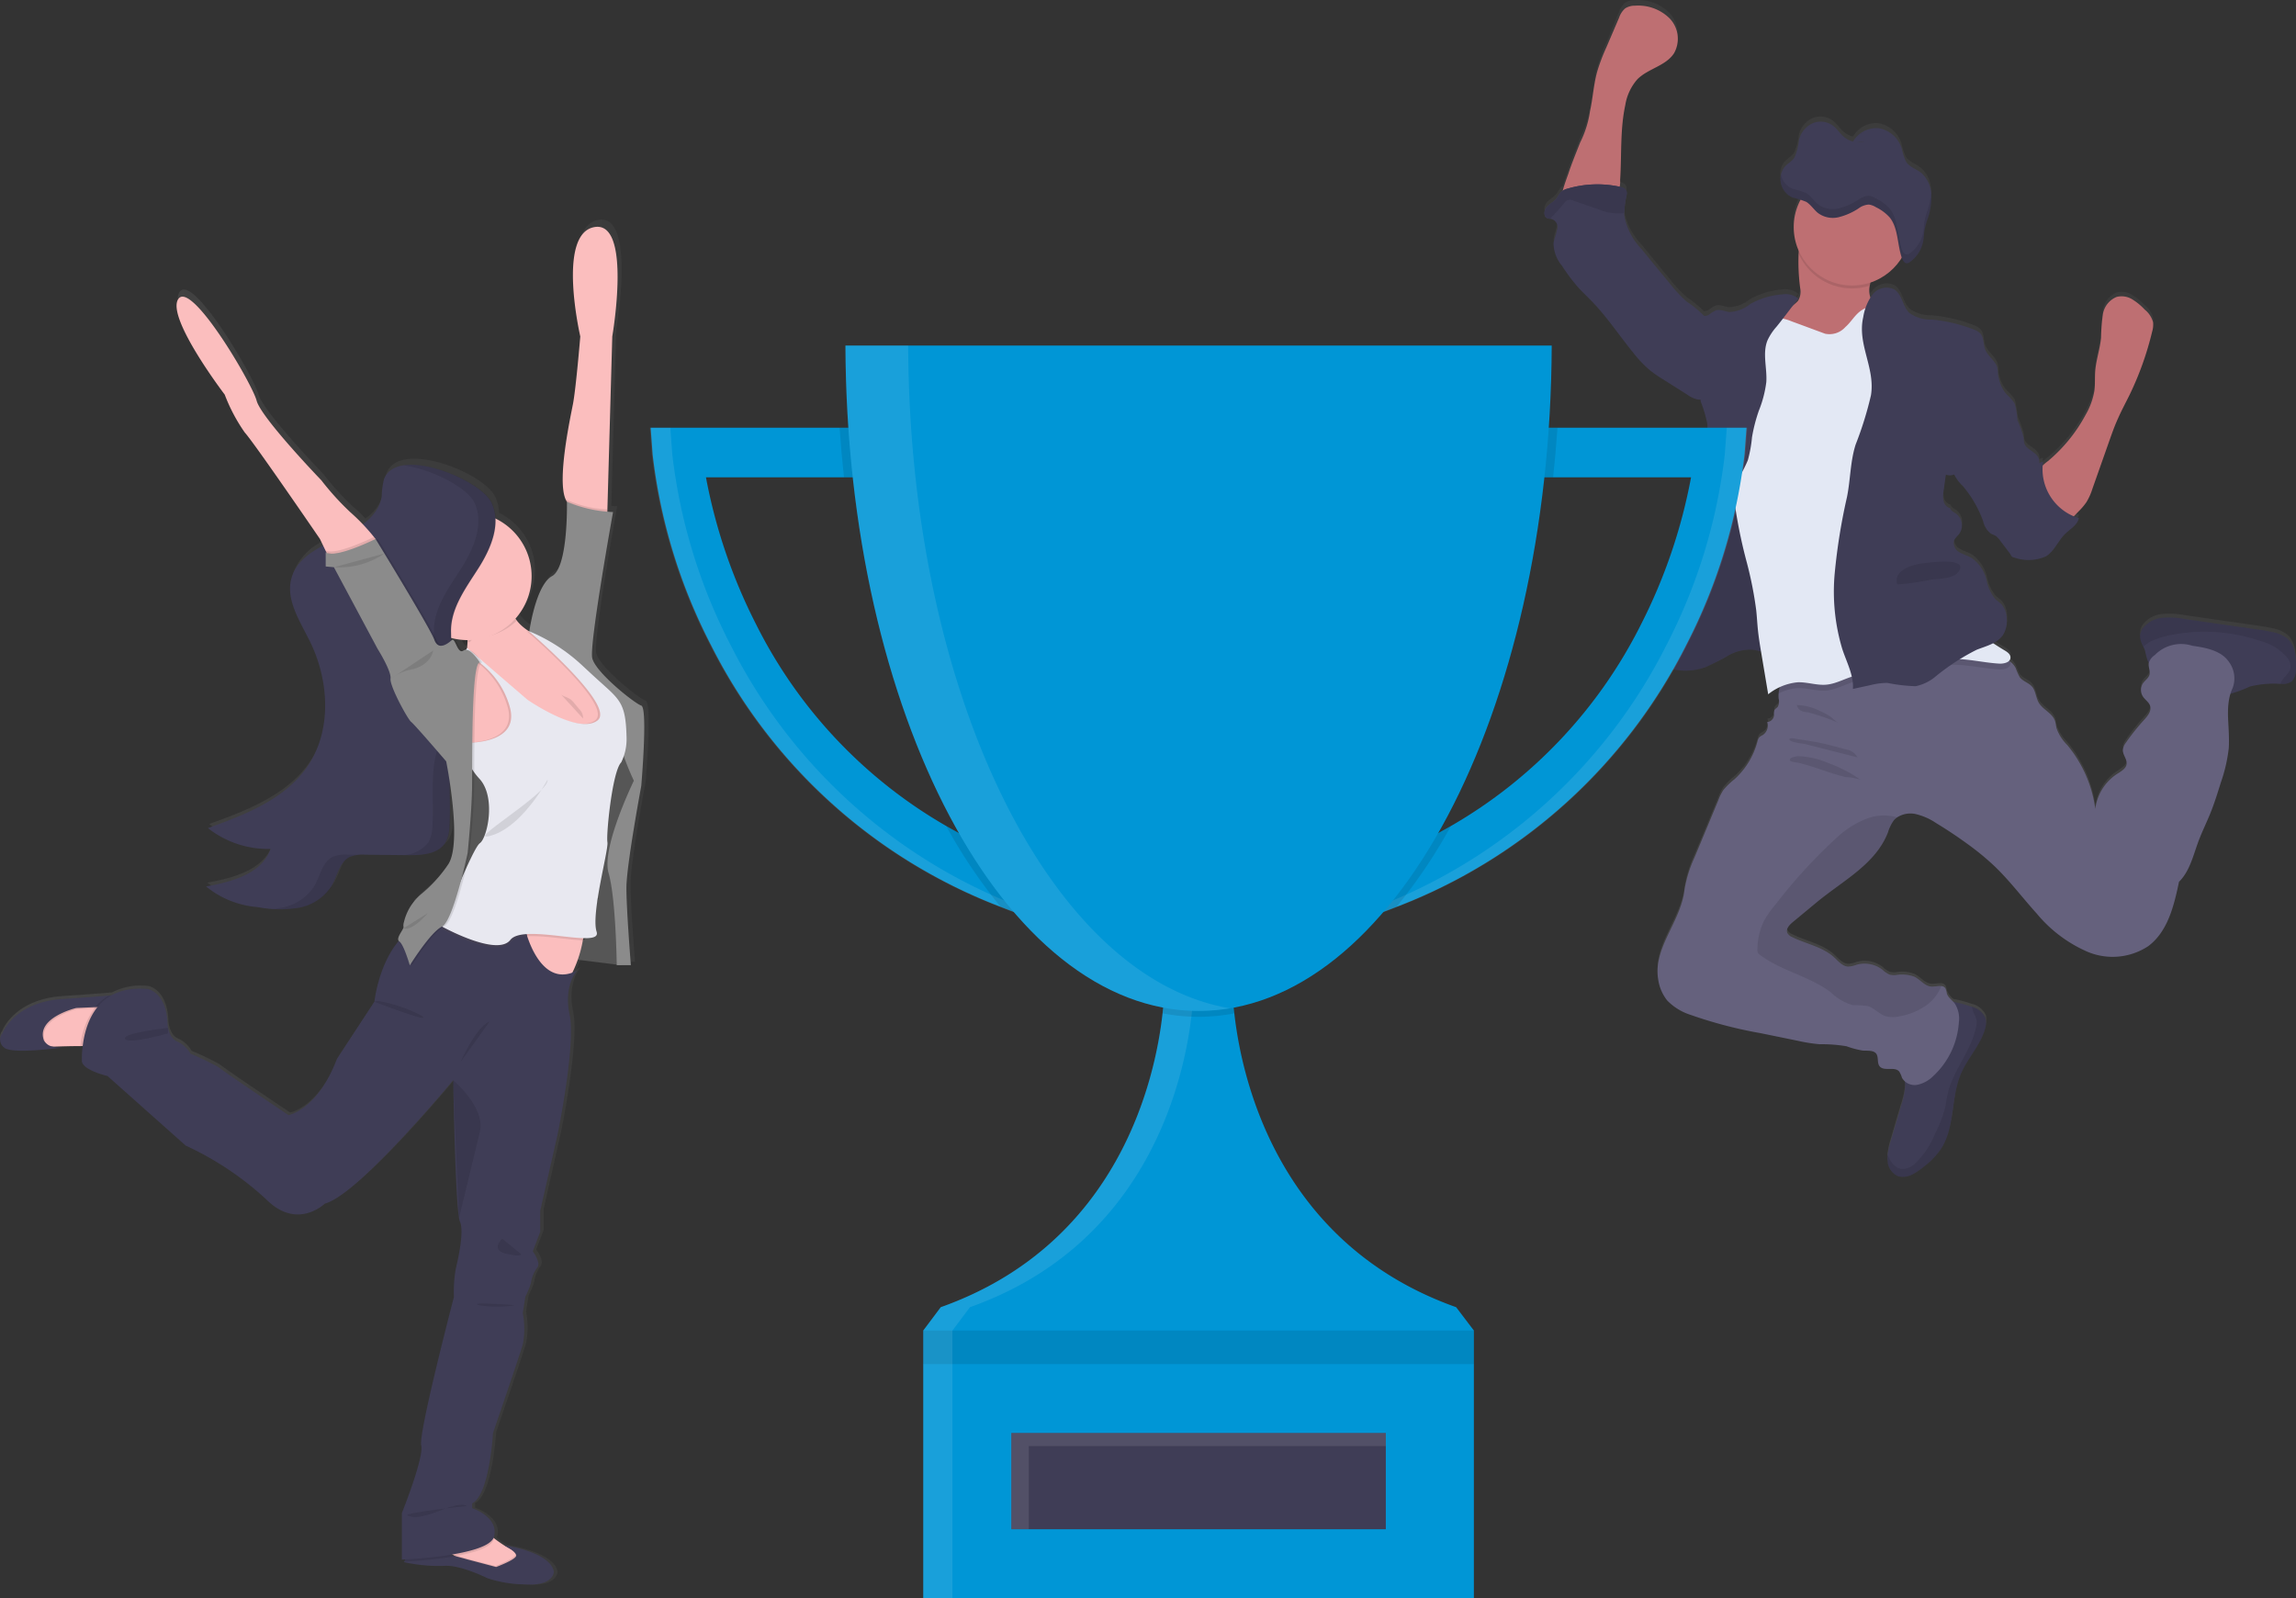 <svg xmlns="http://www.w3.org/2000/svg" xmlns:xlink="http://www.w3.org/1999/xlink" width="238.688" height="166.133" viewBox="0 0 238.688 166.133">
  <rect x="0" y="0" width="238.688" height="166.133" fill="#333333" stroke="none"/>
  <defs>
    <linearGradient id="linear-gradient" x1="0.5" y1="1" x2="0.5" gradientUnits="objectBoundingBox">
      <stop offset="0" stop-color="gray" stop-opacity="0.251"/>
      <stop offset="0.54" stop-color="gray" stop-opacity="0.122"/>
      <stop offset="1" stop-color="gray" stop-opacity="0.102"/>
    </linearGradient>
    <linearGradient id="linear-gradient-2" x1="0" y1="0.5" x2="1" y2="0.5" xlink:href="#linear-gradient"/>
  </defs>
  <g id="Group_691" data-name="Group 691" transform="translate(-45.673 -31.104)">
    <path id="Path_1184" data-name="Path 1184" d="M784.978,292.227a3.38,3.38,0,0,0-1.481-.649c-.567-.13-1.147-.212-1.723-.3L774.3,290.2a8.8,8.8,0,0,0-2.288-.121,2.9,2.9,0,0,0-1.99,1.032,1.551,1.551,0,0,0-.346.971,2.562,2.562,0,0,0,.34,1.007,3.364,3.364,0,0,1,.185.446,10.19,10.19,0,0,0,.267,1.016.859.859,0,0,0,.127.2.331.331,0,0,1,0,.052c-.082.419.182.856.064,1.259-.1.346-.44.555-.652.843a1.268,1.268,0,0,0-.03,1.4c.228.352.64.592.759,1,.155.531-.264,1.044-.637,1.453a22.529,22.529,0,0,0-1.9,2.394,1.484,1.484,0,0,0-.3.713c-.033.528.473.992.385,1.517-.07.413-.473.664-.822.91a5.117,5.117,0,0,0-2.427,3.759,13.168,13.168,0,0,0-2.937-6.675,4.773,4.773,0,0,1-1.089-1.708c-.067-.264-.079-.546-.17-.8-.3-.8-1.268-1.15-1.69-1.89-.3-.522-.3-1.192-.68-1.651s-.968-.561-1.293-1a6.422,6.422,0,0,1-.413-.934,2.043,2.043,0,0,0-.561-.674,1.641,1.641,0,0,0-.14-.1.482.482,0,0,0,.161-.358c0-.355-.352-.589-.658-.765-.394-.224-.78-.467-1.156-.719a2.7,2.7,0,0,0,1.035-.846,2.782,2.782,0,0,0,.394-1.82,2.3,2.3,0,0,0-.543-1.393c-.191-.2-.431-.349-.631-.54a4.428,4.428,0,0,1-.91-1.948,3.963,3.963,0,0,0-1.563-2.348c-.4-.234-.868-.343-1.259-.589a1.1,1.1,0,0,1-.583-1.156c.091-.3.373-.513.564-.771a1.535,1.535,0,0,0-.385-2.124c-.224-.143-.5-.267-.546-.528a.965.965,0,0,1-.7-.746,2.875,2.875,0,0,1,0-1.08q.118-.846.234-1.687a1.1,1.1,0,0,0,.843,0,7.424,7.424,0,0,0,.91,1.189,11.884,11.884,0,0,1,2.124,3.686,2.22,2.22,0,0,0,.8,1.286c.155.088.331.134.482.228a1.8,1.8,0,0,1,.473.485c.364.482.728.962,1.089,1.444l.018.073a.425.425,0,0,0,.049.121.4.4,0,0,0,.261.133,4.422,4.422,0,0,0,3.337-.115c.874-.546,1.256-1.626,2-2.348.525-.513,1.268-.91,1.417-1.632a5.373,5.373,0,0,1-.522-.191c.152-.152.3-.328.51-.528a6.43,6.43,0,0,0,.807-.962,6.2,6.2,0,0,0,.607-1.359q.877-2.5,1.76-5c.279-.789.558-1.584.91-2.351.364-.831.795-1.629,1.192-2.445a32.463,32.463,0,0,0,2.36-6.645,2.427,2.427,0,0,0,.094-.968,2.552,2.552,0,0,0-.862-1.311,6.325,6.325,0,0,0-1.292-1.071,2.124,2.124,0,0,0-1.62-.261,2.341,2.341,0,0,0-1.444,1.82,19.11,19.11,0,0,0-.188,2.427c-.109,1.168-.51,2.3-.607,3.468-.052.677,0,1.362-.082,2.039a7.438,7.438,0,0,1-.91,2.512,16.262,16.262,0,0,1-3.923,4.836c-.185.155-.376.3-.558.47a2.9,2.9,0,0,1,.039-.394,2.378,2.378,0,0,0-.385.137,1.155,1.155,0,0,0-.046-.455c-.243-.725-1.323-.91-1.517-1.647a3.364,3.364,0,0,1-.052-.552,14.049,14.049,0,0,0-.655-1.82,7.775,7.775,0,0,0-.3-1.751,4.893,4.893,0,0,0-.807-.91,3.573,3.573,0,0,1-.768-1.447c-.039-.149-.076-.3-.118-.452a2.068,2.068,0,0,0-.109-1c-.276-.686-.989-1.126-1.247-1.82-.2-.54-.112-1.214-.491-1.632a1.775,1.775,0,0,0-.719-.434,16,16,0,0,0-4.33-1.022,3.687,3.687,0,0,1-2.342-.7c-.695-.68-.728-1.9-1.541-2.427a1.841,1.841,0,0,0-2.285.531,2.878,2.878,0,0,0-.231.3,3.246,3.246,0,0,1-.064-1.244c0-.1.021-.209.03-.3a6.068,6.068,0,0,0,3.289-2.6v.018l.036.094c.088.221.228.434.434.458h0a.607.607,0,0,0,.376-.137,3.116,3.116,0,0,0,.5-.437q.115-.127.218-.264a3.433,3.433,0,0,0,.358-.607,3.606,3.606,0,0,0,.3-1.016c.055-.352.061-.713.121-1.065a6.557,6.557,0,0,1,.221-.8c.03-.088.061-.176.088-.264s.067-.206.1-.3a7.03,7.03,0,0,0,.3-1.924V246a3.2,3.2,0,0,0-1.019-2.26c-.522-.428-1.214-.607-1.6-1.186a5.647,5.647,0,0,1-.449-1.344,3.034,3.034,0,0,0-2.385-2.145,2.655,2.655,0,0,0-1.887.519h0l-.042.033h0a3.034,3.034,0,0,0-.752.837,2.5,2.5,0,0,1-1.068-.607c-.3-.282-.537-.637-.844-.91a2.169,2.169,0,0,0-2.16-.455,2.582,2.582,0,0,0-1.544,1.769,6.166,6.166,0,0,1-.485,1.866c-.27.407-.713.607-1.022.977a1.839,1.839,0,0,0-.382.81h0a2.2,2.2,0,0,0-.052.507h0a.924.924,0,0,0,.018.225v.036a1.6,1.6,0,0,0,.052.246h0a2.123,2.123,0,0,0,.452.831,2,2,0,0,0,.731.528,2.96,2.96,0,0,0,.352.112l.361.082.127.03a6.05,6.05,0,0,0-.17,5.343,2.433,2.433,0,0,1-.03.255,20.982,20.982,0,0,0,.158,3.577,1.92,1.92,0,0,1-.221,1.362,2.585,2.585,0,0,1-.44.391c.164-.212.331-.422.5-.631a2.164,2.164,0,0,0-1.711-.443,7.928,7.928,0,0,0-3.337,1.019,3.736,3.736,0,0,1-2.154.819c-.458-.052-.91-.3-1.356-.182a2.749,2.749,0,0,0-.695.413.94.94,0,0,1-.57.176,12.316,12.316,0,0,0-1.784-1.459,14.053,14.053,0,0,1-1.775-1.9c-.983-1.186-1.963-2.376-2.928-3.574a6.883,6.883,0,0,1-1.79-3.386,3.331,3.331,0,0,1-.021-.385,9.8,9.8,0,0,1,.231-1.82.91.91,0,0,0,0-.44c-.091-.3-.44-.416-.74-.482h0c.039-.234.067-.473.082-.7.17-2.609-.015-5.261.537-7.816a5.313,5.313,0,0,1,1.259-2.691c1.107-1.12,2.961-1.39,3.811-2.715a3.1,3.1,0,0,0-.464-3.641,4.6,4.6,0,0,0-3.574-1.323,1.845,1.845,0,0,0-1.041.279,2.212,2.212,0,0,0-.631.959l-1.3,3.165a19.142,19.142,0,0,0-.953,2.543c-.364,1.329-.446,2.731-.734,4.072a10.588,10.588,0,0,1-1.029,3.268c-.407,1.068-.846,2.124-1.214,3.213-.091.273-.41,1.083-.607,1.82a1.11,1.11,0,0,0-.206.155,5.5,5.5,0,0,0-.431.64c-.276.364-.725.558-1.029.91s-.367,1,.055,1.174a1.239,1.239,0,0,0,.264.058.861.861,0,0,1,.731,1.2c-.067.473-.3.91-.343,1.384a3.734,3.734,0,0,0,.883,2.321,20.006,20.006,0,0,0,1.62,2.181c.428.479.91.91,1.341,1.371,1.641,1.687,2.946,3.659,4.421,5.492a12.174,12.174,0,0,0,1.8,1.887,13.551,13.551,0,0,0,1.362.938l2.536,1.608a2.78,2.78,0,0,0,.959.452,1.275,1.275,0,0,0,.34,0c.015.076.027.149.045.225a13.351,13.351,0,0,1,.68,2.327c.049.81-.024,1.638.033,2.458.055.755.221,1.517.264,2.26a14.527,14.527,0,0,1-.607,4.248,25.332,25.332,0,0,1-1.82,6,3.531,3.531,0,0,0-.607,1.62.839.839,0,0,0,.018.212h0l-.455.258c-.134.076-.267.152-.388.231a3.247,3.247,0,0,0-1.429,1.441c-.191.525-.1,1.126-.334,1.635a.728.728,0,0,1-.036.067c-.243.473-.725.825-.834,1.344h0c-.082.4.076.819,0,1.214v.015a4.39,4.39,0,0,0-.164.607.725.725,0,0,0,.018.2,1.156,1.156,0,0,0,.364.592,2.426,2.426,0,0,0,.355.282q.194.127.4.237l.079.042c.115.061.231.118.349.173l.079.033c.137.061.276.115.416.164l.1.03c.109.036.221.07.334.1l.076.024.07.015.3.064.112.021q.2.033.41.055h.121c.1,0,.2.015.3.018h.555a3.4,3.4,0,0,0,.428-.039h.046c.127-.018.255-.039.382-.067l.1-.021c.118-.027.237-.055.355-.091l.064-.018c.143-.042.285-.088.425-.143a11.154,11.154,0,0,0,1.4-.695c.3-.167.607-.337.91-.491a7.062,7.062,0,0,1,.692-.3,3.9,3.9,0,0,1,1.82-.3,7.121,7.121,0,0,1,.91.185q0,.05,0,.1.37,2.185.731,4.369a8.891,8.891,0,0,1,1.256-.755,2.792,2.792,0,0,0-.161.683,2.705,2.705,0,0,0,0,.543,1.179,1.179,0,0,1-.085.834c-.106.14-.3.218-.361.376a1.283,1.283,0,0,0-.03.495.789.789,0,0,1-.722.734,1.153,1.153,0,0,1-.458,1.353,1.6,1.6,0,0,0-.352.231,1.05,1.05,0,0,0-.2.458,8.108,8.108,0,0,1-2.376,3.9,7.635,7.635,0,0,0-1.174,1.147,5.219,5.219,0,0,0-.531,1.047q-1.214,2.967-2.464,5.938a13.176,13.176,0,0,0-1.056,3.425c-.364,3.271-3.277,6.044-2.731,9.29a4.552,4.552,0,0,0,.947,2.218,5.583,5.583,0,0,0,2.427,1.49,44.187,44.187,0,0,0,7.263,1.908l3.859.792a16.868,16.868,0,0,0,2.3.364,15.053,15.053,0,0,1,2.794.212,8.674,8.674,0,0,0,1.678.446c.5.027,1.11-.079,1.4.328s.067.944.346,1.3c.449.573,1.544,0,2.033.54a2.515,2.515,0,0,1,.3.671,1.213,1.213,0,0,0,.3.382,2.566,2.566,0,0,1,.036.519,8.949,8.949,0,0,1-.437,2.069q-.546,1.848-1.089,3.7a8.2,8.2,0,0,0-.3,1.335,3.211,3.211,0,0,0,0,.661,1.817,1.817,0,0,0,1.089,1.581,2,2,0,0,0,1.475-.182,6.518,6.518,0,0,0,1.214-.819,8.285,8.285,0,0,0,1.751-1.8c1.517-2.269,1.026-5.34,2.09-7.849.707-1.675,2.084-3.034,2.543-4.8a1.92,1.92,0,0,0,.036-1.038,2.15,2.15,0,0,0-1.441-1.171h-.027a12.442,12.442,0,0,0-1.517-.434c-.127-.027-.258-.048-.388-.07a2.382,2.382,0,0,1-.671-.874,2.034,2.034,0,0,0-.143-.525.546.546,0,0,0-.437-.243c-.3-.03-.71.079-1.041.055-.677-.049-1.126-.713-1.732-1.019a3.537,3.537,0,0,0-1.911-.185,1.768,1.768,0,0,1-.692-.042,2.6,2.6,0,0,1-.728-.5,3.052,3.052,0,0,0-2.673-.537,2.913,2.913,0,0,1-.91.206c-.592-.033-1.01-.561-1.447-.962-1.2-1.1-2.9-1.384-4.348-2.1a.992.992,0,0,1-.522-.449c-.167-.413.209-.825.549-1.107l2.494-2.072c2.731-2.269,6.144-3.978,7.412-7.306a4.225,4.225,0,0,1,.607-1.247,1.693,1.693,0,0,1,.337-.3,2.549,2.549,0,0,1,1.866-.364,6.3,6.3,0,0,1,2.2.959q1.629.986,3.171,2.124a28.054,28.054,0,0,1,2.9,2.379c1.593,1.517,2.919,3.316,4.4,4.952a14.142,14.142,0,0,0,5.24,3.944,6.743,6.743,0,0,0,6.32-.564c2.042-1.517,2.7-4.229,3.213-6.717,1.138-1.1,1.481-2.77,2.036-4.248.349-.937.795-1.82,1.171-2.755.449-1.1.8-2.233,1.153-3.365a16.184,16.184,0,0,0,.807-3.51c.146-1.89-.361-3.9.17-5.677a20.939,20.939,0,0,0,2.027-.78,10.042,10.042,0,0,1,3.21-.276h.07a1.657,1.657,0,0,0,1.068-.252,1.7,1.7,0,0,0,.44-1.293C785.922,294.284,785.849,292.98,784.978,292.227Zm-43.96-51.755a2.254,2.254,0,0,1-.768.055Z" transform="translate(-501.527 -195.153)" fill="url(#linear-gradient)"/>
    <path id="Path_1185" data-name="Path 1185" d="M795.523,316.111a3.338,3.338,0,0,1-1.262.671l-2.151.771a8.015,8.015,0,0,1-3.62.689c-.689-.085-3.641-.519-4.087-1.056-.68-.831,1.7-2.054,2.515-2.755a3.439,3.439,0,0,0,.51-.449,1.829,1.829,0,0,0,.221-1.356,20.936,20.936,0,0,1-.158-3.571,7.207,7.207,0,0,1,.121-.846c.3-1.4,1.6-.886,2.627-.516a20.545,20.545,0,0,1,3.565,1.544,2.558,2.558,0,0,1,.88.746,3.793,3.793,0,0,1,.2,2.427,2.273,2.273,0,0,0,.355,1.784,4.6,4.6,0,0,1,.573.607A1.138,1.138,0,0,1,795.523,316.111Z" transform="translate(-554.837 -251.598)" fill="#be6f72"/>
    <path id="Path_1186" data-name="Path 1186" d="M716.514,239.144c.3-1.344.37-2.731.734-4.063a19.024,19.024,0,0,1,.953-2.533l1.338-3.122a2.2,2.2,0,0,1,.631-.956,1.869,1.869,0,0,1,1.041-.279,4.636,4.636,0,0,1,3.574,1.32,3.064,3.064,0,0,1,.464,3.62c-.85,1.326-2.7,1.593-3.811,2.709a5.305,5.305,0,0,0-1.259,2.685c-.552,2.549-.367,5.191-.537,7.794a2.585,2.585,0,0,1-.91,2.154,2.655,2.655,0,0,1-1.359.264l-1.99.033c-.334,0-1.544.209-1.766-.042-.388-.44.5-2.631.658-3.119.358-1.083.8-2.139,1.214-3.2A10.655,10.655,0,0,0,716.514,239.144Z" transform="translate(-505.543 -196.497)" fill="#be6f72"/>
    <path id="Path_1187" data-name="Path 1187" d="M835.472,572.178c-.458,1.754-1.836,3.119-2.542,4.791-1.065,2.5-.586,5.564-2.091,7.828a8.269,8.269,0,0,1-1.751,1.805,6.5,6.5,0,0,1-1.214.816,2,2,0,0,1-1.475.182,1.816,1.816,0,0,1-1.089-1.578,3.182,3.182,0,0,1,0-.658,8.16,8.16,0,0,1,.3-1.332q.546-1.842,1.089-3.689a8.928,8.928,0,0,0,.437-2.063c.039-.765-.446-1.76-.24-2.473.094-.322.446-.607.607-.877a5.076,5.076,0,0,0,.522-1.241,7.714,7.714,0,0,1,.941-2.464,5.782,5.782,0,0,1,1.183-1.107,3.137,3.137,0,0,1,1.129-.634,2.764,2.764,0,0,1,1.214.058,11.9,11.9,0,0,1,1.517.431h.027a2.124,2.124,0,0,1,1.441,1.168A1.908,1.908,0,0,1,835.472,572.178Z" transform="translate(-583.405 -434.214)" fill="#3f3d56"/>
    <path id="Path_1188" data-name="Path 1188" d="M928.035,443.206a1.681,1.681,0,0,1-.44,1.289,1.656,1.656,0,0,1-1.068.252h-.082a10.226,10.226,0,0,0-3.21.276,12.139,12.139,0,0,1-2.309.825,5.634,5.634,0,0,1-3.165-1.019,31.482,31.482,0,0,0-2.873-1.365c-.643-.264-1.957-.434-2.266-1.138a10.361,10.361,0,0,1-.267-1.013,3.374,3.374,0,0,0-.185-.446,2.564,2.564,0,0,1-.34-1,1.551,1.551,0,0,1,.346-.971,2.91,2.91,0,0,1,1.987-1.022,8.8,8.8,0,0,1,2.288.121l7.47,1.074a17.49,17.49,0,0,1,1.723.3,3.38,3.38,0,0,1,1.481.649C928.008,440.758,928.08,442.059,928.035,443.206Z" transform="translate(-643.686 -342.542)" fill="#3f3d56"/>
    <path id="Path_1189" data-name="Path 1189" d="M806.283,451.149c-.91,1.921-.255,4.193-.419,6.317a16.1,16.1,0,0,1-.807,3.5c-.352,1.129-.7,2.26-1.153,3.356-.376.91-.822,1.82-1.171,2.749-.555,1.481-.91,3.146-2.036,4.248-.516,2.482-1.171,5.194-3.213,6.7a6.725,6.725,0,0,1-6.32.564,14.141,14.141,0,0,1-5.24-3.944c-1.484-1.635-2.81-3.416-4.4-4.939a27.6,27.6,0,0,0-2.9-2.376q-1.541-1.12-3.171-2.106a6.351,6.351,0,0,0-2.2-.956,2.548,2.548,0,0,0-1.866.364,1.692,1.692,0,0,0-.337.3,4.175,4.175,0,0,0-.607,1.244c-1.274,3.319-4.694,5.024-7.424,7.288l-2.494,2.066c-.34.282-.716.695-.549,1.1a.992.992,0,0,0,.522.449c1.45.716,3.152,1,4.348,2.1.437.4.856.928,1.447.959a2.906,2.906,0,0,0,.91-.2,3.061,3.061,0,0,1,2.673.534,2.6,2.6,0,0,0,.728.5,1.769,1.769,0,0,0,.692.042,3.693,3.693,0,0,1,1.911.185c.58.288,1.056.968,1.732,1.016.331.024.725-.085,1.041-.055a.546.546,0,0,1,.437.243,2.012,2.012,0,0,1,.143.522c.124.428.543.689.816,1.041a2.875,2.875,0,0,1,.437,1.957,8.35,8.35,0,0,1-2.658,5.589,3.289,3.289,0,0,1-1.635.91,1.517,1.517,0,0,1-1.62-.719,2.493,2.493,0,0,0-.3-.668c-.489-.537-1.584.033-2.033-.54-.279-.358-.079-.931-.346-1.3s-.91-.3-1.4-.325a8.9,8.9,0,0,1-1.678-.446,15.07,15.07,0,0,0-2.794-.212,16.86,16.86,0,0,1-2.3-.364l-3.859-.789a45.742,45.742,0,0,1-7.264-1.9,5.845,5.845,0,0,1-2.427-1.487,4.551,4.551,0,0,1-.947-2.215c-.549-3.237,2.364-6,2.731-9.266a13,13,0,0,1,1.056-3.416q1.235-2.961,2.464-5.926a5.276,5.276,0,0,1,.516-1.05,7.618,7.618,0,0,1,1.174-1.144,8.08,8.08,0,0,0,2.376-3.9,1.05,1.05,0,0,1,.2-.458,1.705,1.705,0,0,1,.352-.228,1.153,1.153,0,0,0,.458-1.35.789.789,0,0,0,.722-.734,1.268,1.268,0,0,1,.03-.491c.073-.158.255-.237.361-.376a1.173,1.173,0,0,0,.085-.831,2.71,2.71,0,0,1,0-.543,2.788,2.788,0,0,1,.813-1.7c.725-.713,1.757-.528,2.758-.7a15.8,15.8,0,0,0,2.913-.931,28.614,28.614,0,0,1,8.225-1.9,17.958,17.958,0,0,1,8.307,1.323,4.722,4.722,0,0,1,1.071.607,2.029,2.029,0,0,1,.561.671,6.251,6.251,0,0,0,.413.931c.325.443.938.586,1.293,1s.385,1.126.68,1.644c.422.74,1.4,1.083,1.69,1.887.091.255.1.534.17.8a4.565,4.565,0,0,0,1.089,1.705,13.11,13.11,0,0,1,2.937,6.675,5.077,5.077,0,0,1,2.427-3.75c.349-.228.752-.479.822-.892.088-.522-.419-.986-.385-1.517a1.486,1.486,0,0,1,.3-.71,22.444,22.444,0,0,1,1.9-2.388c.373-.41.792-.91.637-1.45-.118-.4-.531-.64-.758-.992a1.262,1.262,0,0,1,.03-1.4c.212-.288.549-.5.652-.84.118-.4-.146-.84-.064-1.256a1.553,1.553,0,0,1,.625-.81,3.822,3.822,0,0,1,3.9-.965c1.42.2,3.013.5,3.814,1.69A2.878,2.878,0,0,1,806.283,451.149Z" transform="translate(-528.499 -348.543)" fill="#65617d"/>
    <path id="Path_1190" data-name="Path 1190" d="M928.014,443.206a1.681,1.681,0,0,1-.44,1.289,1.656,1.656,0,0,1-1.068.252h-.082c.124-.631.892-.992,1.025-1.632a1.444,1.444,0,0,0-.334-1.1,5.469,5.469,0,0,0-2.731-1.717,18.089,18.089,0,0,0-9.12-.683,9.184,9.184,0,0,0-2.4.737,7.814,7.814,0,0,0-.728.516,2.563,2.563,0,0,1-.34-1,1.551,1.551,0,0,1,.346-.971,2.91,2.91,0,0,1,1.987-1.022,8.8,8.8,0,0,1,2.288.121l7.47,1.074c.576.082,1.156.164,1.723.3a3.38,3.38,0,0,1,1.481.649C927.987,440.758,928.06,442.059,928.014,443.206Z" transform="translate(-643.665 -342.542)" opacity="0.1"/>
    <path id="Path_1191" data-name="Path 1191" d="M835.472,573.417c-.458,1.754-1.836,3.119-2.542,4.791-1.065,2.5-.586,5.564-2.091,7.828a8.269,8.269,0,0,1-1.751,1.805,6.5,6.5,0,0,1-1.214.816,2,2,0,0,1-1.475.182,1.816,1.816,0,0,1-1.089-1.578,3.182,3.182,0,0,1,0-.658l.018.049c.264.637.695,1.3,1.374,1.417a1.86,1.86,0,0,0,1.4-.495,8.665,8.665,0,0,0,2.139-3.158,13.135,13.135,0,0,0,1.026-2.618c.121-.516.179-1.044.3-1.559.576-2.506,2.539-4.551,2.973-7.091a1.731,1.731,0,0,0,.024-.531,2.683,2.683,0,0,0-.261-.661,3.275,3.275,0,0,1-.231-.734,2.124,2.124,0,0,1,1.441,1.168A1.909,1.909,0,0,1,835.472,573.417Z" transform="translate(-583.405 -435.452)" opacity="0.1"/>
    <path id="Path_1192" data-name="Path 1192" d="M799.838,523.4a4.4,4.4,0,0,1-1.368,1.869,6.676,6.676,0,0,1-2.946,1.274,2.931,2.931,0,0,1-1.517-.018c-.674-.234-1.159-.865-1.848-1.047a12.633,12.633,0,0,0-1.517-.088,5.383,5.383,0,0,1-2.312-1.353c-2.212-1.663-5.115-2.2-7.327-3.862a.679.679,0,0,1-.237-.246.731.731,0,0,1-.045-.343,6.978,6.978,0,0,1,.664-2.916,10.177,10.177,0,0,1,1.25-1.781,54.038,54.038,0,0,1,6.344-6.921,9.614,9.614,0,0,1,3.337-2.048,5,5,0,0,1,2.925-.055,1.693,1.693,0,0,0-.337.3,4.175,4.175,0,0,0-.607,1.244c-1.277,3.322-4.7,5.027-7.427,7.291l-2.494,2.066c-.34.282-.716.695-.549,1.1a.992.992,0,0,0,.522.449c1.45.716,3.152,1,4.348,2.1.437.4.856.928,1.447.959a2.906,2.906,0,0,0,.91-.2,3.061,3.061,0,0,1,2.673.534,2.6,2.6,0,0,0,.728.5,1.769,1.769,0,0,0,.692.042,3.693,3.693,0,0,1,1.911.185c.58.288,1.056.968,1.732,1.016C799.128,523.483,799.522,523.368,799.838,523.4Z" transform="translate(-552.352 -389.791)" opacity="0.1"/>
    <path id="Path_1193" data-name="Path 1193" d="M745.33,402.925a3.221,3.221,0,0,0-1.426,1.432c-.194.525-.1,1.126-.337,1.635s-.758.865-.874,1.411c-.082.4.079.816,0,1.214a5.225,5.225,0,0,0-.167.631c-.03.452.358.819.737,1.071a6.159,6.159,0,0,0,5.513.607,24.9,24.9,0,0,0,2.318-1.186,4.585,4.585,0,0,1,2.5-.607c.5.055.98.237,1.481.3a1.553,1.553,0,0,0,1.387-.413,1.73,1.73,0,0,0,.3-.719,10.746,10.746,0,0,0-.17-5.106c-.4-1.675-1.007-3.286-1.435-4.952a22.721,22.721,0,0,0-1.044-3.668,4.813,4.813,0,0,0-2.552-2.7.476.476,0,0,0-.3-.039.516.516,0,0,0-.2.146,9.33,9.33,0,0,0-2.081,3.5c-.476,1.453-.607,2.995-1.044,4.454a4.561,4.561,0,0,1-.91,1.884A10.4,10.4,0,0,1,745.33,402.925Z" transform="translate(-525.748 -310.489)" fill="#3f3d56"/>
    <path id="Path_1194" data-name="Path 1194" d="M756.785,408.246a1.769,1.769,0,0,1-.319.719,1.538,1.538,0,0,1-1.387.41c-.5-.061-.977-.246-1.478-.3a4.575,4.575,0,0,0-2.5.607c-.777.388-1.517.871-2.321,1.183a6.126,6.126,0,0,1-3.68.209,5.938,5.938,0,0,1-1.82-.8,1.305,1.305,0,0,1-.737-1.071,5.189,5.189,0,0,1,.167-.628c.079-.4-.079-.816,0-1.214.115-.546.643-.91.874-1.414s.143-1.107.334-1.632a3.235,3.235,0,0,1,1.429-1.435,10.9,10.9,0,0,0,1.723-1.11,1.712,1.712,0,0,0,.161-.224,5.463,5.463,0,0,0,.722-1.672c.446-1.462.567-3,1.041-4.457a9.347,9.347,0,0,1,2.084-3.5.458.458,0,0,1,.194-.146.485.485,0,0,1,.3.036,4.848,4.848,0,0,1,2.552,2.7,23.882,23.882,0,0,1,1.044,3.665c.425,1.666,1.035,3.283,1.435,4.955A10.8,10.8,0,0,1,756.785,408.246Z" transform="translate(-525.762 -310.44)" opacity="0.1"/>
    <path id="Path_1195" data-name="Path 1195" d="M802.251,312.422a6.068,6.068,0,0,1-7.391-3.337,7.206,7.206,0,0,1,.121-.846c.3-1.4,1.6-.886,2.627-.516a20.542,20.542,0,0,1,3.565,1.544,2.557,2.557,0,0,1,.88.746A3.738,3.738,0,0,1,802.251,312.422Z" transform="translate(-562.205 -251.619)" opacity="0.1"/>
    <circle id="Ellipse_185" data-name="Ellipse 185" cx="6.068" cy="6.068" r="6.068" transform="translate(232.145 48.648)" fill="#be6f72"/>
    <path id="Path_1196" data-name="Path 1196" d="M812.106,448.625c0,.5-.683.664-1.189.637-1.82-.106-3.6-.607-5.4-.455-2.279.206-4.372,1.465-6.657,1.581a20.176,20.176,0,0,0-2.643.076c-1.123.209-2.124.892-3.268.989-.992.085-1.972-.288-2.964-.249a4.763,4.763,0,0,0-1.981.564,2.789,2.789,0,0,1,.813-1.7c.725-.713,1.757-.528,2.758-.7a15.8,15.8,0,0,0,2.913-.931,28.614,28.614,0,0,1,8.225-1.9,17.959,17.959,0,0,1,8.3,1.314,4.724,4.724,0,0,1,1.071.607.477.477,0,0,1,.021.164Z" transform="translate(-557.426 -348.561)" opacity="0.1"/>
    <path id="Path_1197" data-name="Path 1197" d="M781.277,333.929l-2.458-.91-1.038-.382a5.019,5.019,0,0,0-1.323-.352A3.368,3.368,0,0,0,773.516,334a9.245,9.245,0,0,0-1.077,3.389q-.419,2.409-.71,4.836a31.594,31.594,0,0,0-.319,4.412,52.259,52.259,0,0,0,1.739,11.117,39.094,39.094,0,0,1,.968,4.93c.073.686.106,1.374.179,2.063.079.774.206,1.538.334,2.306l.731,4.36a5.764,5.764,0,0,1,3.064-1.247c.992-.036,1.975.334,2.964.249,1.138-.094,2.145-.777,3.268-.986a19.694,19.694,0,0,1,2.646-.076c2.282-.115,4.378-1.377,6.654-1.581,1.805-.164,3.6.346,5.407.452.5.03,1.186-.13,1.186-.637,0-.352-.352-.586-.658-.762a32.466,32.466,0,0,1-4.111-2.934,13.881,13.881,0,0,1-3.231-3.2c-1.981-3.08-1.3-7.245-2.992-10.495-1.374-2.64,0-6.1,0-9.075a13.8,13.8,0,0,0-1.162-6.793l-1.18-2.989a.489.489,0,0,0-.14-.228.464.464,0,0,0-.27-.082,2.846,2.846,0,0,0-1.96.628c-.555.452-.91,1.1-1.456,1.572A2.216,2.216,0,0,1,781.277,333.929Z" transform="translate(-545.87 -268.132)" fill="#e3e8f4"/>
    <path id="Path_1198" data-name="Path 1198" d="M810.034,327.832a5.384,5.384,0,0,1,.959-2.345,1.844,1.844,0,0,1,2.285-.528c.813.528.846,1.748,1.541,2.427a3.739,3.739,0,0,0,2.342.7,15.884,15.884,0,0,1,4.33,1.019,1.769,1.769,0,0,1,.719.431c.379.431.3,1.092.491,1.629.258.692.971,1.132,1.247,1.82a3.63,3.63,0,0,1-.255,2.406c-.458,1.411-.746,2.876-1.192,4.293a9.558,9.558,0,0,1-2.124,3.881c-.461.473-1.147.91-1.754.628l-.234,1.684a2.859,2.859,0,0,0,0,1.077.965.965,0,0,0,.7.746c.046.261.322.385.546.528a1.517,1.517,0,0,1,.385,2.124c-.191.258-.473.461-.564.768a1.091,1.091,0,0,0,.583,1.153c.394.243.859.355,1.259.589a3.915,3.915,0,0,1,1.563,2.339,4.336,4.336,0,0,0,.91,1.945c.2.191.44.337.631.537a2.3,2.3,0,0,1,.543,1.393,2.764,2.764,0,0,1-.394,1.82c-.607.868-1.738,1.126-2.731,1.517a23.011,23.011,0,0,0-4.357,2.852,4.649,4.649,0,0,1-1.987.934,17.405,17.405,0,0,1-2.94-.343,7.3,7.3,0,0,0-1.754.231l-1.82.394c.1-1.411-.68-2.825-1.113-4.169a20.716,20.716,0,0,1-.777-7.889,61.8,61.8,0,0,1,1.268-7.87c.373-1.82.337-3.723.91-5.492a36.184,36.184,0,0,0,1.587-5.109C811.3,333.09,809.385,330.659,810.034,327.832Z" transform="translate(-570.662 -263.758)" fill="#3f3d56"/>
    <path id="Path_1199" data-name="Path 1199" d="M851.895,352.421a3.338,3.338,0,0,1,.349.986,3.559,3.559,0,0,0,.768,1.444,4.972,4.972,0,0,1,.807.91,6.8,6.8,0,0,1,.3,1.748,14.041,14.041,0,0,1,.655,1.82,3.331,3.331,0,0,0,.052.552c.2.734,1.277.91,1.517,1.644.161.476-.115,1-.064,1.5a1.315,1.315,0,0,1,.027.473.962.962,0,0,1-.346.443,6.978,6.978,0,0,0-2,3.553,20.232,20.232,0,0,0-.458,4.105l-1.186-1.569a1.8,1.8,0,0,0-.473-.485c-.152-.091-.328-.137-.482-.228a2.2,2.2,0,0,1-.8-1.28,11.833,11.833,0,0,0-2.124-3.677,4.013,4.013,0,0,1-1.15-1.875,3.452,3.452,0,0,1,.055-1.013,17.279,17.279,0,0,1,1.6-5.786c.452-.825,1.038-1.572,1.471-2.409C850.709,352.718,851.118,351.274,851.895,352.421Z" transform="translate(-598.721 -282.738)" fill="#3f3d56"/>
    <path id="Path_1200" data-name="Path 1200" d="M724.764,310.743a1.387,1.387,0,0,1-.188.728.959.959,0,0,1-.959.3,2.773,2.773,0,0,1-.959-.449q-1.268-.8-2.536-1.605a14.042,14.042,0,0,1-1.362-.934,12.16,12.16,0,0,1-1.8-1.884c-1.475-1.82-2.779-3.8-4.421-5.461-.446-.455-.91-.892-1.341-1.368a19.966,19.966,0,0,1-1.62-2.178,3.711,3.711,0,0,1-.883-2.315c.049-.473.276-.91.343-1.38a.86.86,0,0,0-.731-1.2,1.24,1.24,0,0,1-.264-.058c-.422-.176-.358-.828-.055-1.171s.752-.534,1.029-.91a5.48,5.48,0,0,1,.431-.64,1.641,1.641,0,0,1,.707-.355,10.941,10.941,0,0,1,5.385-.2c.3.067.649.188.74.482a.89.89,0,0,1,0,.437,9.762,9.762,0,0,0-.231,1.82,3.226,3.226,0,0,0,.021.382,6.864,6.864,0,0,0,1.79,3.38c.965,1.2,1.945,2.382,2.928,3.565a14.01,14.01,0,0,0,1.775,1.9,10.127,10.127,0,0,1,1.866,1.556,3.406,3.406,0,0,1,.3,1.863A41.361,41.361,0,0,1,724.764,310.743Z" transform="translate(-501.52 -239.151)" fill="#3f3d56"/>
    <path id="Path_1201" data-name="Path 1201" d="M879.242,350.126a6.37,6.37,0,0,0,.807-.956,6.3,6.3,0,0,0,.607-1.356l1.76-4.991c.279-.789.558-1.581.91-2.348.364-.828.795-1.626,1.192-2.427a32.378,32.378,0,0,0,2.357-6.6,2.446,2.446,0,0,0,.094-.968,2.544,2.544,0,0,0-.862-1.308,6.308,6.308,0,0,0-1.293-1.068,2.124,2.124,0,0,0-1.62-.261,2.341,2.341,0,0,0-1.444,1.82,18.992,18.992,0,0,0-.188,2.427c-.109,1.165-.51,2.291-.607,3.459-.052.677,0,1.359-.082,2.033a7.424,7.424,0,0,1-.91,2.509,16.291,16.291,0,0,1-3.923,4.824,6.308,6.308,0,0,0-1.177,1.132,3.693,3.693,0,0,0-.567,1.414,3.256,3.256,0,0,0,.246,2.3,3.372,3.372,0,0,0,2.351,1.4C878.119,351.415,878.4,351,879.242,350.126Z" transform="translate(-617.466 -265.876)" fill="#be6f72"/>
    <path id="Path_1202" data-name="Path 1202" d="M796.093,270.1a2.831,2.831,0,0,1,2.749-1.49,3.034,3.034,0,0,1,2.385,2.142,5.537,5.537,0,0,0,.449,1.341c.376.586,1.074.755,1.6,1.18a3.2,3.2,0,0,1,1.019,2.257,6.83,6.83,0,0,1-.4,2.552,8.114,8.114,0,0,0-.3,1.068c-.061.352-.067.71-.121,1.062a3.459,3.459,0,0,1-1.393,2.3.607.607,0,0,1-.376.137c-.237-.027-.382-.3-.47-.552-.482-1.393-.367-3.095-1.256-4.205a4.6,4.6,0,0,0-1.438-1.071,1.854,1.854,0,0,0-.734-.276,1.933,1.933,0,0,0-1.062.388,6.611,6.611,0,0,1-2.1.928,2.579,2.579,0,0,1-2.169-.467c-.419-.346-.725-.865-1.189-1.135a9.158,9.158,0,0,0-1.408-.44,2.084,2.084,0,0,1-.843-3.18c.3-.364.752-.57,1.022-.974a6.145,6.145,0,0,0,.485-1.863,2.564,2.564,0,0,1,1.544-1.763,2.169,2.169,0,0,1,2.16.452c.3.273.546.625.844.91a2.427,2.427,0,0,0,2.245.607" transform="translate(-557.844 -224.175)" fill="#3f3d56"/>
    <path id="Path_1203" data-name="Path 1203" d="M828.835,419.787a1.177,1.177,0,0,0-.322,1.286,28.416,28.416,0,0,0,3.529-.507c.825-.118,2.272-.061,2.828-.816.989-1.338-2.075-1.041-2.637-.992C831.165,418.849,829.648,418.995,828.835,419.787Z" transform="translate(-585.597 -329.205)" opacity="0.1"/>
    <path id="Path_1204" data-name="Path 1204" d="M716.323,290.594a9.762,9.762,0,0,0-.231,1.82,5.3,5.3,0,0,1-2.731-.422l-2.509-.856a.713.713,0,0,0-.959.179A21.234,21.234,0,0,1,708.377,293a1.24,1.24,0,0,1-.264-.058c-.422-.176-.358-.828-.055-1.171s.752-.534,1.029-.91a5.488,5.488,0,0,1,.431-.64,1.641,1.641,0,0,1,.707-.355,10.941,10.941,0,0,1,5.385-.2c.3.067.649.188.74.482A.889.889,0,0,1,716.323,290.594Z" transform="translate(-501.569 -239.151)" fill="#3f3d56"/>
    <path id="Path_1205" data-name="Path 1205" d="M716.323,290.594a9.762,9.762,0,0,0-.231,1.82,5.3,5.3,0,0,1-2.731-.422l-2.509-.856a.713.713,0,0,0-.959.179A21.234,21.234,0,0,1,708.377,293a1.24,1.24,0,0,1-.264-.058c-.422-.176-.358-.828-.055-1.171s.752-.534,1.029-.91a5.488,5.488,0,0,1,.431-.64,1.641,1.641,0,0,1,.707-.355,10.941,10.941,0,0,1,5.385-.2c.3.067.649.188.74.482A.889.889,0,0,1,716.323,290.594Z" transform="translate(-501.569 -239.151)" opacity="0.1"/>
    <path id="Path_1206" data-name="Path 1206" d="M797.7,480.413a1.514,1.514,0,0,1,1.059.795l-3.513-.892-1.82-.464c-.322-.082-1.475-.176-1.687-.428-.3-.37.774-.115.968-.088.589.088,1.177.179,1.763.285C795.572,479.818,796.634,480.143,797.7,480.413Z" transform="translate(-559.992 -371.369)" opacity="0.1"/>
    <path id="Path_1207" data-name="Path 1207" d="M799.161,487.772a6.57,6.57,0,0,0-1.547-.267c-.546-.13-1.083-.3-1.62-.47-1.089-.355-2.169-.758-3.289-1.019-.206-.046-.91-.058-.877-.319s.7-.352.871-.364a8.6,8.6,0,0,1,3.152.722A13.9,13.9,0,0,1,799.161,487.772Z" transform="translate(-560.092 -375.618)" opacity="0.1"/>
    <path id="Path_1208" data-name="Path 1208" d="M798.615,469.7a23.3,23.3,0,0,0-3.271-1.129,1.329,1.329,0,0,1-.834-.255.983.983,0,0,1-.27-.485,5.653,5.653,0,0,1,2.357.592,7.418,7.418,0,0,1,1.1.589C797.957,469.167,798.339,469.613,798.615,469.7Z" transform="translate(-561.773 -363.431)" opacity="0.1"/>
    <path id="Path_1209" data-name="Path 1209" d="M869.986,384.46a5.306,5.306,0,0,0,3.72,5.865c-.149.719-.892,1.117-1.417,1.629-.74.719-1.123,1.8-2,2.342a4.453,4.453,0,0,1-3.337.115.407.407,0,0,1-.261-.137.372.372,0,0,1-.049-.118,7.808,7.808,0,0,1-.231-4.126,13.474,13.474,0,0,1,1.614-3.137C868.611,385.88,868.666,384.794,869.986,384.46Z" transform="translate(-611.917 -305.356)" fill="#3f3d56"/>
    <path id="Path_1210" data-name="Path 1210" d="M756.738,327.1a7.889,7.889,0,0,0-3.338,1.016,3.732,3.732,0,0,1-2.154.816c-.458-.052-.91-.3-1.356-.182a2.661,2.661,0,0,0-.695.413.786.786,0,0,1-.765.121l-.3,4.2a15.4,15.4,0,0,0,.155,4.782,13.4,13.4,0,0,1,.68,2.324c.049.807-.024,1.635.033,2.452.055.755.221,1.5.264,2.254a14.344,14.344,0,0,1-.607,4.226,25.149,25.149,0,0,1-1.82,5.986,3.532,3.532,0,0,0-.607,1.617.828.828,0,0,0,.018.212c-.3.167-.586.325-.843.488a3.234,3.234,0,0,0-1.429,1.435c-.191.525-.1,1.126-.334,1.632s-.758.868-.874,1.414c-.082.4.076.816,0,1.214a5.178,5.178,0,0,0-.167.628,1.318,1.318,0,0,0,.737,1.071,5.938,5.938,0,0,0,1.82.8l1.811-7.191h0a57.975,57.975,0,0,0,4.105-9.548,20.527,20.527,0,0,1,1.186-3.143,14.775,14.775,0,0,0,.91-1.784,13.44,13.44,0,0,0,.437-2.4,16.8,16.8,0,0,1,.713-2.77,11.887,11.887,0,0,0,.774-2.967c.1-1.462-.431-3.007.133-4.36a5.8,5.8,0,0,1,.925-1.393c.783-.959,1.5-1.963,2.279-2.922A2.105,2.105,0,0,0,756.738,327.1Z" transform="translate(-525.797 -265.39)" fill="#3f3d56"/>
    <g id="Group_689" data-name="Group 689" transform="translate(230.765 44.925)" opacity="0.1">
      <path id="Path_1211" data-name="Path 1211" d="M816.422,271.81l-.379.027-.042.03A2.238,2.238,0,0,0,816.422,271.81Z" transform="translate(-807.696 -271.81)"/>
      <path id="Path_1212" data-name="Path 1212" d="M804.3,288.063a8.178,8.178,0,0,1-.388,1.772,8.124,8.124,0,0,0-.3,1.068c-.061.352-.067.71-.121,1.062a3.459,3.459,0,0,1-1.393,2.3.607.607,0,0,1-.376.137c-.237-.027-.382-.3-.47-.552-.482-1.393-.367-3.095-1.256-4.205a4.6,4.6,0,0,0-1.438-1.071,1.855,1.855,0,0,0-.734-.276,1.932,1.932,0,0,0-1.062.388,6.61,6.61,0,0,1-2.1.928,2.579,2.579,0,0,1-2.169-.467c-.419-.346-.725-.865-1.189-1.135a9.161,9.161,0,0,0-1.408-.44,2.072,2.072,0,0,1-1.183-1.353.874.874,0,0,1-.024-.115,2.125,2.125,0,0,0,.024,1.026,2.072,2.072,0,0,0,1.183,1.353,10.229,10.229,0,0,1,1.408.44,11.476,11.476,0,0,1,1.189,1.135,2.579,2.579,0,0,0,2.169.467,6.611,6.611,0,0,0,2.1-.928,1.933,1.933,0,0,1,1.062-.388,1.854,1.854,0,0,1,.734.276,4.6,4.6,0,0,1,1.417,1.08c.889,1.11.774,2.813,1.256,4.205.088.252.234.525.47.552a.607.607,0,0,0,.4-.146,3.459,3.459,0,0,0,1.4-2.306c.055-.352.061-.71.121-1.062a8.114,8.114,0,0,1,.3-1.068,6.828,6.828,0,0,0,.4-2.552C804.311,288.148,804.3,288.106,804.3,288.063Z" transform="translate(-788.631 -281.764)"/>
    </g>
    <path id="Path_1213" data-name="Path 1213" d="M680.536,372.81l-.206,2.77a57.605,57.605,0,0,1-6.053,19.8,56.189,56.189,0,0,1-30.128,27.243q-1.957.774-4.063,1.444l-1.566-4.915a57.474,57.474,0,0,0,11.293-4.939,49.979,49.979,0,0,0,19.77-20.984,56.363,56.363,0,0,0,5.188-15.261H655.747V372.81Z" transform="translate(-453.299 -297.241)" fill="#0096d6"/>
    <path id="Path_1214" data-name="Path 1214" d="M645.388,422.64a56.177,56.177,0,0,0,30.125-27.24,57.488,57.488,0,0,0,6.053-19.8l.206-2.77H683.9l-.206,2.77a57.525,57.525,0,0,1-6.053,19.8,56.188,56.188,0,0,1-30.125,27.24q-1.957.774-4.066,1.447l-.206-.646Q644.338,423.05,645.388,422.64Z" transform="translate(-456.587 -297.255)" fill="#fff" opacity="0.1"/>
    <path id="Path_1215" data-name="Path 1215" d="M443.536,419.152l-1.566,4.915q-2.109-.674-4.066-1.447a56.177,56.177,0,0,1-30.125-27.24,57.488,57.488,0,0,1-6.053-19.8l-.206-2.77H426.3v5.158H407.27a56.4,56.4,0,0,0,5.2,15.261,49.947,49.947,0,0,0,19.767,20.98A57.346,57.346,0,0,0,443.536,419.152Z" transform="translate(-288.206 -297.241)" fill="#0096d6"/>
    <path id="Path_1216" data-name="Path 1216" d="M439.768,422.64a56.177,56.177,0,0,1-30.125-27.24,57.49,57.49,0,0,1-6.053-19.8l-.206-2.77H401.26l.206,2.77a57.525,57.525,0,0,0,6.053,19.8,56.188,56.188,0,0,0,30.125,27.24q1.957.774,4.066,1.447l.206-.646Q440.821,423.05,439.768,422.64Z" transform="translate(-288.025 -297.255)" fill="#fff" opacity="0.1"/>
    <path id="Path_1217" data-name="Path 1217" d="M552.163,599.952v27.813H494.92V599.952l1.82-2.427c18.55-6.584,22.309-23.754,23.059-30.547a27.916,27.916,0,0,0,.191-2.828h7.078a27.916,27.916,0,0,0,.191,2.828c.761,6.793,4.521,23.969,23.059,30.547Z" transform="translate(-353.268 -430.527)" fill="#0096d6"/>
    <rect id="Rectangle_690" data-name="Rectangle 690" width="57.243" height="3.489" transform="translate(141.652 169.425)" opacity="0.1"/>
    <path id="Path_1218" data-name="Path 1218" d="M499.775,597.525c18.55-6.584,22.309-23.754,23.059-30.547a27.916,27.916,0,0,0,.191-2.828H519.99a27.931,27.931,0,0,1-.191,2.828c-.762,6.793-4.521,23.969-23.059,30.547l-1.82,2.427v27.813h3.034V599.952Z" transform="translate(-353.268 -430.527)" fill="#fff" opacity="0.1"/>
    <path id="Path_1219" data-name="Path 1219" d="M466.26,372.81h5.134v5.158h-4.679Q466.439,375.419,466.26,372.81Z" transform="translate(-333.304 -297.241)" opacity="0.1"/>
    <path id="Path_1220" data-name="Path 1220" d="M514.066,514.2l-1.566,4.915q-2.109-.674-4.066-1.447a54.357,54.357,0,0,1-5.665-8.41,57.347,57.347,0,0,0,11.3,4.942Z" transform="translate(-358.737 -392.291)" opacity="0.1"/>
    <path id="Path_1221" data-name="Path 1221" d="M638.51,514.209A57.472,57.472,0,0,0,649.8,509.27a54.571,54.571,0,0,1-5.665,8.413q-1.957.774-4.063,1.444Z" transform="translate(-453.292 -392.298)" opacity="0.1"/>
    <path id="Path_1222" data-name="Path 1222" d="M700.461,372.81q-.179,2.609-.455,5.158H695.33V372.81Z" transform="translate(-492.873 -297.241)" opacity="0.1"/>
    <path id="Path_1223" data-name="Path 1223" d="M584.421,566.978a19.613,19.613,0,0,1-7.461,0,27.95,27.95,0,0,0,.191-2.828h7.078A27.932,27.932,0,0,0,584.421,566.978Z" transform="translate(-410.417 -430.527)" opacity="0.1"/>
    <path id="Path_1224" data-name="Path 1224" d="M468.26,344.65c.13,38.247,16.514,69.176,36.712,69.176s36.579-30.929,36.712-69.176Z" transform="translate(-334.697 -277.625)" fill="#0096d6"/>
    <path id="Path_1225" data-name="Path 1225" d="M474.783,344.65H468.26c.13,38.247,16.514,69.176,36.712,69.176a19.832,19.832,0,0,0,3.262-.276C489.562,410.431,474.908,380.816,474.783,344.65Z" transform="translate(-334.697 -277.625)" fill="#fff" opacity="0.1"/>
    <rect id="Rectangle_691" data-name="Rectangle 691" width="38.936" height="10.012" transform="translate(150.805 180.071)" fill="#3f3d56"/>
    <path id="Path_1226" data-name="Path 1226" d="M498.91,594.865h37.116V593.5H497.09v10.012h1.82Z" transform="translate(-346.285 -413.429)" fill="#fff" opacity="0.1"/>
    <path id="Path_1227" data-name="Path 1227" d="M245.707,351.5c-.7-.234-4.827-3.5-5.14-4.976s2.181-15.243,2.181-15.243a5.605,5.605,0,0,1-.607-.046v-.221l.513-18.083s2.1-12.136-1.869-11.429-1.481,11.429-1.481,11.429-.452,5.443-.771,7.075c-.3,1.575-1.693,7.989-.746,9.982a2.169,2.169,0,0,0,.115.206h0s.158,6.842-1.556,7.776c-1.635.889-2.315,5.364-2.373,5.765l-.088-.036h0a4.754,4.754,0,0,1-1.265-1.156c-.036-.046-.064-.094-.1-.143a6.682,6.682,0,0,0-2.057-10.434,4.308,4.308,0,0,0-.4-1.675c-.789-1.687-5.158-3.893-8.262-3.944-1.432-.042-2.606.364-3.034,1.484a8.56,8.56,0,0,0-.243,1.8,4.583,4.583,0,0,1-1.963,2.919,12.3,12.3,0,0,0-1.308-1.259,28.57,28.57,0,0,1-3.034-3.337s-6.308-6.532-6.775-8.322-6.769-12.54-8.171-10.668S202.1,319,202.1,319a18.976,18.976,0,0,0,2.094,3.965c.91,1,7.889,11.135,7.889,11.135l.334.692a6.063,6.063,0,0,0-3.3,3.307c-.7,2.27.828,4.551,1.884,6.675,2.057,4.145,2.351,9.43-.3,13.216-2.379,3.344-6.505,4.933-10.367,6.323a10.2,10.2,0,0,0,6.554,2.175c-.892,2.585-4.053,3.441-6.748,3.92a9.711,9.711,0,0,0,5.379,2.154,16.121,16.121,0,0,0,2.879.228h.237l.237-.018a8.243,8.243,0,0,0,.98-.124,5.149,5.149,0,0,0,3.48-2.288c.607-1.059.819-2.5,1.921-3.034a2.454,2.454,0,0,1,.91-.215h.592l4.591.046h.586c1.3-.03,2.679-.255,3.337-1.326a3.677,3.677,0,0,0,.416-1.684c.1-1.453,0-2.949.039-4.415.391,2.667.8,6.824-.173,8.359a14.261,14.261,0,0,1-2.846,3.086,5.462,5.462,0,0,0-.752.771c-.149.106-.237.164-.237.164l-.094.282a5.342,5.342,0,0,0-.74,1.717,1.193,1.193,0,0,0-.058.488c.106.215-.759,1.1-.507,1.478a13.382,13.382,0,0,0-2.57,6.371l-3.944,5.989c-2.027,5.325-5.061,5.871-5.061,5.871s-7.127-4.782-7.321-5.015a27.531,27.531,0,0,0-2.919-1.4,3.089,3.089,0,0,0-1.4-1.28c-.934-.388-1.013-1.82-1.013-1.82-.115-3.383-2.1-3.641-2.1-3.641a6.456,6.456,0,0,0-3.765.671l-.285.021c-1.377.112-3.034.237-4.854.358-5.064.334-6.268,3.614-6.268,3.614a1.009,1.009,0,0,0,.194,1.459c.816.758,6.041,0,6.262-.018a3.393,3.393,0,0,1-1.189-.082c.822-.03,1.954-.061,2.919-.061h.234a12.625,12.625,0,0,0-.088,1.541c0,.971,2.685,1.593,2.685,1.593L198,397.523a32.388,32.388,0,0,1,8.41,5.6c3.271,3.3,6.162.452,6.162.452,3.462-.856,13.423-12.9,13.432-12.91h0c0,.352.209,12.063.607,14.415h0a1.563,1.563,0,0,0,.088.349c.467,1.01-.158,3.771-.428,4.936a13.715,13.715,0,0,0-.2,2.955s-3.735,14.26-3.425,15.513-2.024,7.075-2.024,7.075v4.854l.407-.021a2.628,2.628,0,0,0-.146.243l-.027.052a17.265,17.265,0,0,0,4.166.388c1.675-.155,4.551,1.289,4.551,1.289a12.672,12.672,0,0,0,3.972.655c3,.194,3-1.323,3-1.323-.343-2.066-5.079-2.758-5.225-2.779-.382-.24-.74-.5-1.035-.725l-.061-.049a1.3,1.3,0,0,0,.052-.14c.507-2.063-2.3-2.958-2.3-2.958v-.5c1.82-.935,2.181-7.348,2.181-7.348s2.731-7.931,3.113-9.254a8.746,8.746,0,0,0,0-3.3l.273-1.711a8.417,8.417,0,0,0,.586-1.4,3.456,3.456,0,0,1,.661-1.632c.428-.507-.467-1.711-.467-1.711l.78-2.021V404.3l1.82-8.046s1.908-9.372,1.247-12.44.78-4.627.78-4.627a3.829,3.829,0,0,1-.4.182,11.589,11.589,0,0,0,.47-1.293l4.1.507v.061H244.6s-.467-5.765-.467-8.089,1.575-10.665,1.575-10.665S246.408,351.733,245.707,351.5Zm-18.183-6.73c0,.228-.021.464-.036.707l-.082.124-.152-.127-.185.288-.055.027c-.4-.206-.607-1.387-.9-1.132l-.039.033c-.064-.073-.127-.094-.194-.033l-.061.052v-.27a6.826,6.826,0,0,0,1.7.215C227.527,344.694,227.524,344.734,227.524,344.77Zm13.623,26.845h.088l-.146.382C241.107,371.87,241.126,371.746,241.147,371.616Zm-14.955,68.8-.558-.14.3-.052.282.185.033.024Zm5.7-.816c-.185-.1-.373-.209-.555-.325C231.4,439.311,231.641,439.436,231.9,439.6Z" transform="translate(-132.909 -247.547)" fill="url(#linear-gradient-2)"/>
    <path id="Path_1228" data-name="Path 1228" d="M349.108,390.03l-3.674,9.575h.892l-3.456,2.755,6.238.777Z" transform="translate(-238.856 -271.693)" fill="#565656"/>
    <path id="Path_1230" data-name="Path 1230" d="M344.44,370.27H350.2l2.115-17.4H344.44Z" transform="translate(-239.949 -245.807)" fill="#565656"/>
    <path id="Path_1232" data-name="Path 1232" d="M334,446.509l1.244-.209,2.858-.485s8.583-1.936,10.355-2.093a11.066,11.066,0,0,0,3.107-.886c.464-.2.759-.352.759-.352l-3.092-5.646-4.8-3.556s-3.034-.646-4.317-2.412a2.843,2.843,0,0,1-.4-2.694c.783-2.427-4.675,2.321-4.675,2.321s.052,1.138,0,2.588c0,.285-.027.583-.049.886a5.973,5.973,0,0,1-.049.607,9.758,9.758,0,0,1-.947,3.811C332.683,440.553,334,446.509,334,446.509Z" transform="translate(-240.766 -335.326)" fill="#fbbebe"/>
    <path id="Path_1233" data-name="Path 1233" d="M338.79,433.482h.121c.218,0,.394-.464.607-.485a6.293,6.293,0,0,0,4.351-1.732,2.846,2.846,0,0,1-.4-2.691c.783-2.427-4.675,2.318-4.675,2.318S338.854,432.032,338.79,433.482Z" transform="translate(-244.509 -335.603)" opacity="0.1"/>
    <path id="Path_1234" data-name="Path 1234" d="M316.89,408.394a6.648,6.648,0,0,0,6.651,6.651,4.637,4.637,0,0,0,.649-.03,6.651,6.651,0,1,0-7.3-6.62Z" transform="translate(-229.254 -317.396)" fill="#fbbebe"/>
    <path id="Path_1235" data-name="Path 1235" d="M267.682,386.993a8.182,8.182,0,0,0-.24,1.793c-.325,2.157-2.518,3.45-4.5,4.354s-4.223,1.975-4.854,4.06c-.692,2.254.819,4.515,1.869,6.629,2.045,4.12,2.336,9.375-.3,13.144-2.345,3.337-6.432,4.921-10.279,6.311a10.134,10.134,0,0,0,6.508,2.166c-.883,2.57-4.023,3.422-6.7,3.9a9.625,9.625,0,0,0,5.343,2.142,12.115,12.115,0,0,0,4.248.079,5.1,5.1,0,0,0,3.453-2.276c.607-1.053.813-2.488,1.908-3.019a3.453,3.453,0,0,1,1.556-.228l4.551.049c1.417,0,3.095-.109,3.826-1.32a3.641,3.641,0,0,0,.413-1.675c.2-2.986-.376-6.141.853-8.866.37-.822-2.005-2.124-1.757-2.995a27.971,27.971,0,0,0,1.062-8.468c0-2.412,1.569-4.49,2.864-6.526s2.379-4.606,1.356-6.79C277.7,387.017,269.044,383.476,267.682,386.993Z" transform="translate(-182.087 -306.089)" fill="#3f3d56"/>
    <path id="Path_1236" data-name="Path 1236" d="M330.13,753.011l1.159.768.179.118.033.021,1.374.91,3.21.54,2.822-.194s.813-1.7-.464-1.66a2.658,2.658,0,0,1-1.165-.337l-.176-.088h0c-.185-.1-.37-.206-.552-.322h0c-.379-.24-.737-.5-1.026-.722-.425-.328-.707-.576-.707-.576Z" transform="translate(-238.476 -561.013)" fill="#fbbebe"/>
    <path id="Path_1237" data-name="Path 1237" d="M334,757.7l.179.118.033.021,1.374.91,3.21.54,2.822-.194s.813-1.7-.464-1.66a2.658,2.658,0,0,1-1.165-.337c.225.176.413.367.431.528.052.434-2.087,1.214-2.087,1.214l-3.016-.8s-.513-.146-1.214-.328l-.067-.018Z" transform="translate(-241.172 -564.935)" opacity="0.1"/>
    <path id="Path_1238" data-name="Path 1238" d="M317,757.466a17.081,17.081,0,0,0,4.135.385c1.663-.155,4.527,1.277,4.527,1.277a12.693,12.693,0,0,0,3.944.649c2.976.194,2.976-1.317,2.976-1.317-.34-2.054-5.043-2.731-5.188-2.761h0a5.8,5.8,0,0,1,.552.322h0c.334.218.695.5.722.734.052.431-2.087,1.214-2.087,1.214l-3.016-.795s-.513-.149-1.214-.331h-.067a25.877,25.877,0,0,0-3.161-.652,2.195,2.195,0,0,0-2.1,1.214A.357.357,0,0,0,317,757.466Z" transform="translate(-229.33 -563.96)" fill="#3f3d56"/>
    <path id="Path_1239" data-name="Path 1239" d="M188.54,573.728l1.314,1.007s.382-.018.953-.036h.182c.816-.03,1.942-.061,2.9-.061a9.2,9.2,0,0,1,1.848.1c.655.231,1.82-3.75,1.82-3.75l-1.317-.3-.437-.1-.3-.073-1.071-.252-3.246.37L188.9,572.1Z" transform="translate(-139.846 -434.783)" fill="#fbbebe"/>
    <path id="Path_1240" data-name="Path 1240" d="M188.54,573.728l1.314,1.007s.382-.018.953-.036a1.15,1.15,0,0,1-.607-.543c-.85-2.357,3.365-3.365,3.365-3.365l1.963-.085.382-.018h.3l-.437-.1-.3-.073-1.071-.252-3.246.37-2.282,1.469Z" transform="translate(-139.846 -434.783)" opacity="0.1"/>
    <path id="Path_1241" data-name="Path 1241" d="M179.035,572.02c.795.734,6,0,6.22-.018a3.276,3.276,0,0,1-1.18-.082,1.3,1.3,0,0,1-.91-.652c-.85-2.361,3.365-3.365,3.365-3.365l1.963-.085.379-.018,4.773-.206.231-1.314s-1.55.146-3.984.34c-1.368.112-3.034.237-4.833.355-5.027.334-6.223,3.6-6.223,3.6A1.009,1.009,0,0,0,179.035,572.02Z" transform="translate(-132.931 -432.011)" fill="#3f3d56"/>
    <path id="Path_1242" data-name="Path 1242" d="M371.706,332.365a1.346,1.346,0,0,0,.115.206l1.159,1.7,3.016.3.033-1.2.507-17.986s2.087-12.063-1.857-11.369-1.468,11.369-1.468,11.369-.449,5.413-.765,7.039C372.139,324,370.765,330.393,371.706,332.365Z" transform="translate(-267.212 -249.304)" fill="#fbbebe"/>
    <path id="Path_1243" data-name="Path 1243" d="M350.14,541.954l.859,1.468,1.921,3.286s3.483,1.277,4.375.3a12.6,12.6,0,0,0,1.387-3.944c.3-1.262.507-2.327.507-2.327Z" transform="translate(-252.415 -414.22)" fill="#fbbebe"/>
    <path id="Path_1244" data-name="Path 1244" d="M350.14,541.988l.859,1.469a1.01,1.01,0,0,0,.146-.155c.971-1.238,5.246-.264,7.537-.185.3-1.262.507-2.327.507-2.327Z" transform="translate(-252.415 -414.255)" opacity="0.1"/>
    <path id="Path_1245" data-name="Path 1245" d="M206.16,571.86a9.2,9.2,0,0,1,1.848.1c.655.231,1.82-3.75,1.82-3.75l-1.754-.413,4.773-.206.231-1.314s-1.55.146-3.984.34a5.006,5.006,0,0,0-1.326,1.107l-.073.091A7.952,7.952,0,0,0,206.16,571.86Z" transform="translate(-152.12 -432.011)" opacity="0.1"/>
    <path id="Path_1246" data-name="Path 1246" d="M330.13,752.983l1.338.886c2-.361,3.82-.928,4.035-1.82a.3.3,0,0,0,0-.042c-.425-.328-.707-.576-.707-.576Z" transform="translate(-238.476 -560.985)" opacity="0.1"/>
    <path id="Path_1247" data-name="Path 1247" d="M317.09,758.515a46.289,46.289,0,0,0,5.261-.564,25.886,25.886,0,0,0-3.165-.658A2.183,2.183,0,0,0,317.09,758.515Z" transform="translate(-229.393 -565.06)" opacity="0.1"/>
    <path id="Path_1248" data-name="Path 1248" d="M206.64,555.593c0,.968,2.667,1.587,2.667,1.587l8.122,7.23a32.1,32.1,0,0,1,8.35,5.568c3.246,3.286,6.111.464,6.111.464,3.441-.849,13.35-12.837,13.35-12.837s.231,13.69.695,14.694-.155,3.75-.425,4.912a13.654,13.654,0,0,0-.194,2.937s-3.711,14.19-3.4,15.428-2.012,7.039-2.012,7.039v4.833s9.087-.349,9.588-2.4-2.279-2.94-2.279-2.94v-.5c1.82-.928,2.163-7.306,2.163-7.306s2.709-7.889,3.095-9.2a8.6,8.6,0,0,0,0-3.289l.27-1.7a8.483,8.483,0,0,0,.58-1.393,3.441,3.441,0,0,1,.658-1.623c.425-.5-.464-1.7-.464-1.7l.774-2.012v-2.2l1.82-8s1.9-9.321,1.238-12.376.774-4.6.774-4.6c-3.1,1.626-4.669-1.993-5.182-3.55-.13-.4-.194-.667-.194-.667a21.705,21.705,0,0,0-8.231-1.2,9.474,9.474,0,0,0-2.364.5c-4.408,1.587-5.1,8.159-5.1,8.159l-3.9,5.956c-2.012,5.3-5.027,5.838-5.027,5.838s-7.075-4.754-7.282-4.988a28.35,28.35,0,0,0-2.9-1.393,3.065,3.065,0,0,0-1.393-1.274c-.928-.388-1-1.82-1-1.82-.115-3.365-2.087-3.641-2.087-3.641C206.6,547.552,206.64,554.628,206.64,555.593Z" transform="translate(-152.454 -414.212)" fill="#3f3d56"/>
    <rect id="Rectangle_692" data-name="Rectangle 692" width="4.175" height="12.952" transform="translate(97.725 122.476) rotate(180)" fill="#565656"/>
    <path id="Path_1249" data-name="Path 1249" d="M372.439,397.41a.185.185,0,0,0,0,.027,1.346,1.346,0,0,0,.115.206l1.159,1.7,3.016.3.033-1.2A12.041,12.041,0,0,1,372.439,397.41Z" transform="translate(-267.948 -314.377)" opacity="0.1"/>
    <path id="Path_1250" data-name="Path 1250" d="M363.851,398.18s.155,6.8-1.547,7.731-2.364,5.765-2.364,5.765,5.158,3.392,6.308,4.885,3.79,5.049,3.246,5.9,1.317,4.718,1.317,4.718-3.4,6.96-2.631,9.591.85,9.588.85,9.588H370.5s-.464-5.722-.464-8.043,1.544-10.595,1.544-10.595.7-8.119,0-8.35-4.794-3.48-5.1-4.952,2.166-15.17,2.166-15.17A13.543,13.543,0,0,1,363.851,398.18Z" transform="translate(-259.242 -314.913)" fill="#8b8b8b"/>
    <path id="Path_1251" data-name="Path 1251" d="M336.12,454.06a6.62,6.62,0,0,0,1.01,2.652l2.858-.485s8.583-1.936,10.355-2.093a11.066,11.066,0,0,0,3.107-.886,13.7,13.7,0,0,0-3.838-6.3l-1.089-1.01a18.25,18.25,0,0,0-5.492-3.51c.127.106,9.133,7.794,7.16,9.3s-7.282-2.163-7.282-2.163l-6.038-5.188-.218-.188-.349.543a5.071,5.071,0,0,1,.519.249,8.884,8.884,0,0,1,4.248,5.279C342.313,454.436,336.12,454.06,336.12,454.06Z" transform="translate(-242.649 -345.738)" opacity="0.1"/>
    <path id="Path_1252" data-name="Path 1252" d="M330,541.874s5.722,3.171,7.112,1.393a2.364,2.364,0,0,1,1.742-.607c-.13-.4-.194-.668-.194-.668a21.706,21.706,0,0,0-8.231-1.2C330.167,541.452,330,541.874,330,541.874Z" transform="translate(-238.386 -414.219)" fill="#444053"/>
    <path id="Path_1253" data-name="Path 1253" d="M332.634,444.22l6.256,5.382s5.288,3.683,7.282,2.163-7.163-9.305-7.163-9.305h0a18.508,18.508,0,0,1,5.489,3.5l1.089,1.01c2.864,2.655,3.51,2.655,3.608,6.557a5.483,5.483,0,0,1-.555,2.591c-.928.91-1.578,7.521-1.435,8.3s-1.729,7.452-1.123,9.308-7.585-.928-8.972.853S330,473.183,330,473.183s3.171-8.122,3.944-8.662,1.7-4.718,0-6.651a7.214,7.214,0,0,1-1.854-3.79s6.189.382,4.949-3.79a8.756,8.756,0,0,0-4.757-5.528Z" transform="translate(-238.386 -345.759)" fill="#e8e8f0"/>
    <path id="Path_1254" data-name="Path 1254" d="M351.29,493.38s-2.4,4.524-5.5,5.7c-.1.036-.2.07-.3.1C342.243,500.164,351.533,494.782,351.29,493.38Z" transform="translate(-248.693 -381.229)" opacity="0.1"/>
    <path id="Path_1255" data-name="Path 1255" d="M244.093,338.09a18.06,18.06,0,0,0,2.087,3.944c.928,1,7.81,11.059,7.81,11.059l.583,1.214.5,1.035,4.408-.464.3-1.778-.17-.206a20.83,20.83,0,0,0-2.461-2.579,28.5,28.5,0,0,1-3.016-3.322s-6.262-6.5-6.726-8.277-6.73-12.44-8.119-10.595S244.093,338.09,244.093,338.09Z" transform="translate(-175.058 -265.961)" fill="#fbbebe"/>
    <g id="Group_690" data-name="Group 690" transform="translate(74.071 79.426)" opacity="0.1">
      <path id="Path_1256" data-name="Path 1256" d="M279.935,519.07a3.454,3.454,0,0,0-1.556.224c-1.092.531-1.3,1.966-1.905,3.019a5.1,5.1,0,0,1-3.456,2.276,7.707,7.707,0,0,1-.837.115,9.509,9.509,0,0,0,2.658-.115,5.1,5.1,0,0,0,3.456-2.276c.607-1.053.813-2.488,1.905-3.019a2.426,2.426,0,0,1,.91-.212Z" transform="translate(-272.18 -478.542)"/>
      <path id="Path_1257" data-name="Path 1257" d="M320.735,402.775c0-2.412,1.569-4.49,2.861-6.526s2.379-4.606,1.356-6.79c-.874-1.866-6.141-4.369-9.181-3.874,2.976.385,6.645,2.345,7.361,3.874,1.022,2.185-.064,4.754-1.356,6.79s-2.867,4.114-2.861,6.526a28.325,28.325,0,0,1-1.065,8.468c-.246.865,2.124,2.172,1.76,2.992-1.232,2.731-.655,5.88-.853,8.866a3.686,3.686,0,0,1-.416,1.675,3.547,3.547,0,0,1-3.061,1.311h1.059c1.414,0,3.092-.109,3.823-1.32a3.686,3.686,0,0,0,.416-1.675c.2-2.986-.379-6.138.853-8.865.37-.819-2.006-2.124-1.76-2.992A27.988,27.988,0,0,0,320.735,402.775Z" transform="translate(-302.203 -385.521)"/>
    </g>
    <path id="Path_1258" data-name="Path 1258" d="M290.12,411.654l.5,1.035,4.408-.464.3-1.778-.17-.206C294.692,410.471,291.17,412.167,290.12,411.654Z" transform="translate(-210.606 -323.314)" opacity="0.1"/>
    <path id="Path_1259" data-name="Path 1259" d="M306.976,423.757s-1.083-1.7-1.7-1.238-.859-1.393-1.214-1.083-1.39,1.171-1.82-.033c-.337-.959-4-7.024-5.489-9.463-.382-.631-.622-1.019-.622-1.019s-4.175,2.087-5.179,1.393v1.468l.85.079,4.551,8.5s1.432,2.279,1.335,3.074,1.836,4.275,2.145,4.506,3.641,4.1,3.641,4.1,1.7,8.353.231,10.674a15.835,15.835,0,0,1-4.02,4.02,12.981,12.981,0,0,0-.655,2.476c.112.234-.892,1.238-.428,1.547s1.083,2.473,1.083,2.473,2.166-3.48,3.337-4.02,2.67-7.658,2.67-7.658.428-4.193.461-6.9S306.047,423.757,306.976,423.757Z" transform="translate(-211.184 -323.788)" opacity="0.1"/>
    <path id="Path_1260" data-name="Path 1260" d="M306.206,423.757s-1.08-1.7-1.7-1.238-.862-1.393-1.214-1.083-1.387,1.171-1.82-.033c-.34-.959-4-7.024-5.489-9.463l-.622-1.019s-4.175,2.087-5.182,1.393v1.468l.853.079,4.551,8.5s1.435,2.279,1.335,3.074,1.82,4.275,2.145,4.506,3.641,4.1,3.641,4.1,1.7,8.353.234,10.674a14.223,14.223,0,0,1-2.8,3.1,5.413,5.413,0,0,0-1.82,2.919,1.153,1.153,0,0,0-.055.485c.112.231-.892,1.238-.428,1.547s1.089,2.482,1.089,2.482,2.166-3.48,3.337-4.02,2.673-7.658,2.673-7.658.425-4.193.461-6.9S305.3,423.757,306.206,423.757Z" transform="translate(-210.647 -323.788)" fill="#8b8b8b"/>
    <path id="Path_1261" data-name="Path 1261" d="M307.167,569.21a15.555,15.555,0,0,1,4.551,1.544c1.3.938-4.949-1.469-4.949-1.469Z" transform="translate(-222.204 -434.052)" opacity="0.1"/>
    <path id="Path_1262" data-name="Path 1262" d="M333.83,596.35s3.389,2.825,2.782,5.376-2.172,8.972-2.172,8.972Z" transform="translate(-241.054 -452.957)" opacity="0.1"/>
    <path id="Path_1263" data-name="Path 1263" d="M225.853,578.45s-4.776.522-4.466,1.141,4.466-.57,4.466-.57Z" transform="translate(-162.716 -440.488)" opacity="0.1"/>
    <path id="Path_1264" data-name="Path 1264" d="M351.5,652.255s.3.385-1.468,0-.464-1.575-.464-1.575Z" transform="translate(-251.69 -490.803)" opacity="0.1"/>
    <path id="Path_1265" data-name="Path 1265" d="M345.945,673.067a11.287,11.287,0,0,1-3.729,0C340.914,672.682,345.945,673.067,345.945,673.067Z" transform="translate(-246.746 -506.279)" opacity="0.1"/>
    <path id="Path_1266" data-name="Path 1266" d="M324.335,741.989s-.425-.464-2.552.385-2.976.889-3.6.607S324.335,741.989,324.335,741.989Z" transform="translate(-230.13 -554.321)" opacity="0.1"/>
    <path id="Path_1267" data-name="Path 1267" d="M339.4,576.28l-3.016,4.2S338,576.8,339.4,576.28Z" transform="translate(-242.83 -438.977)" opacity="0.1"/>
    <path id="Path_1268" data-name="Path 1268" d="M316.92,449.15s-.13,1.393-2.075,1.936a5.315,5.315,0,0,0-2.315.983" transform="translate(-226.216 -350.419)" opacity="0.1"/>
    <path id="Path_1269" data-name="Path 1269" d="M298.3,415.88a8.324,8.324,0,0,1-5.246,1.435" transform="translate(-212.647 -327.243)" opacity="0.1"/>
    <path id="Path_1270" data-name="Path 1270" d="M316.78,540.707s.749.47,2.549-1.587" transform="translate(-229.177 -413.091)" opacity="0.1"/>
    <path id="Path_1271" data-name="Path 1271" d="M373.146,466.769a1.318,1.318,0,0,0-.434-1.019l-.5-.607a2.335,2.335,0,0,0-.331-.34c-.3-.234-.692-.3-1.007-.513" transform="translate(-266.856 -360.965)" opacity="0.1"/>
  </g>
</svg>
